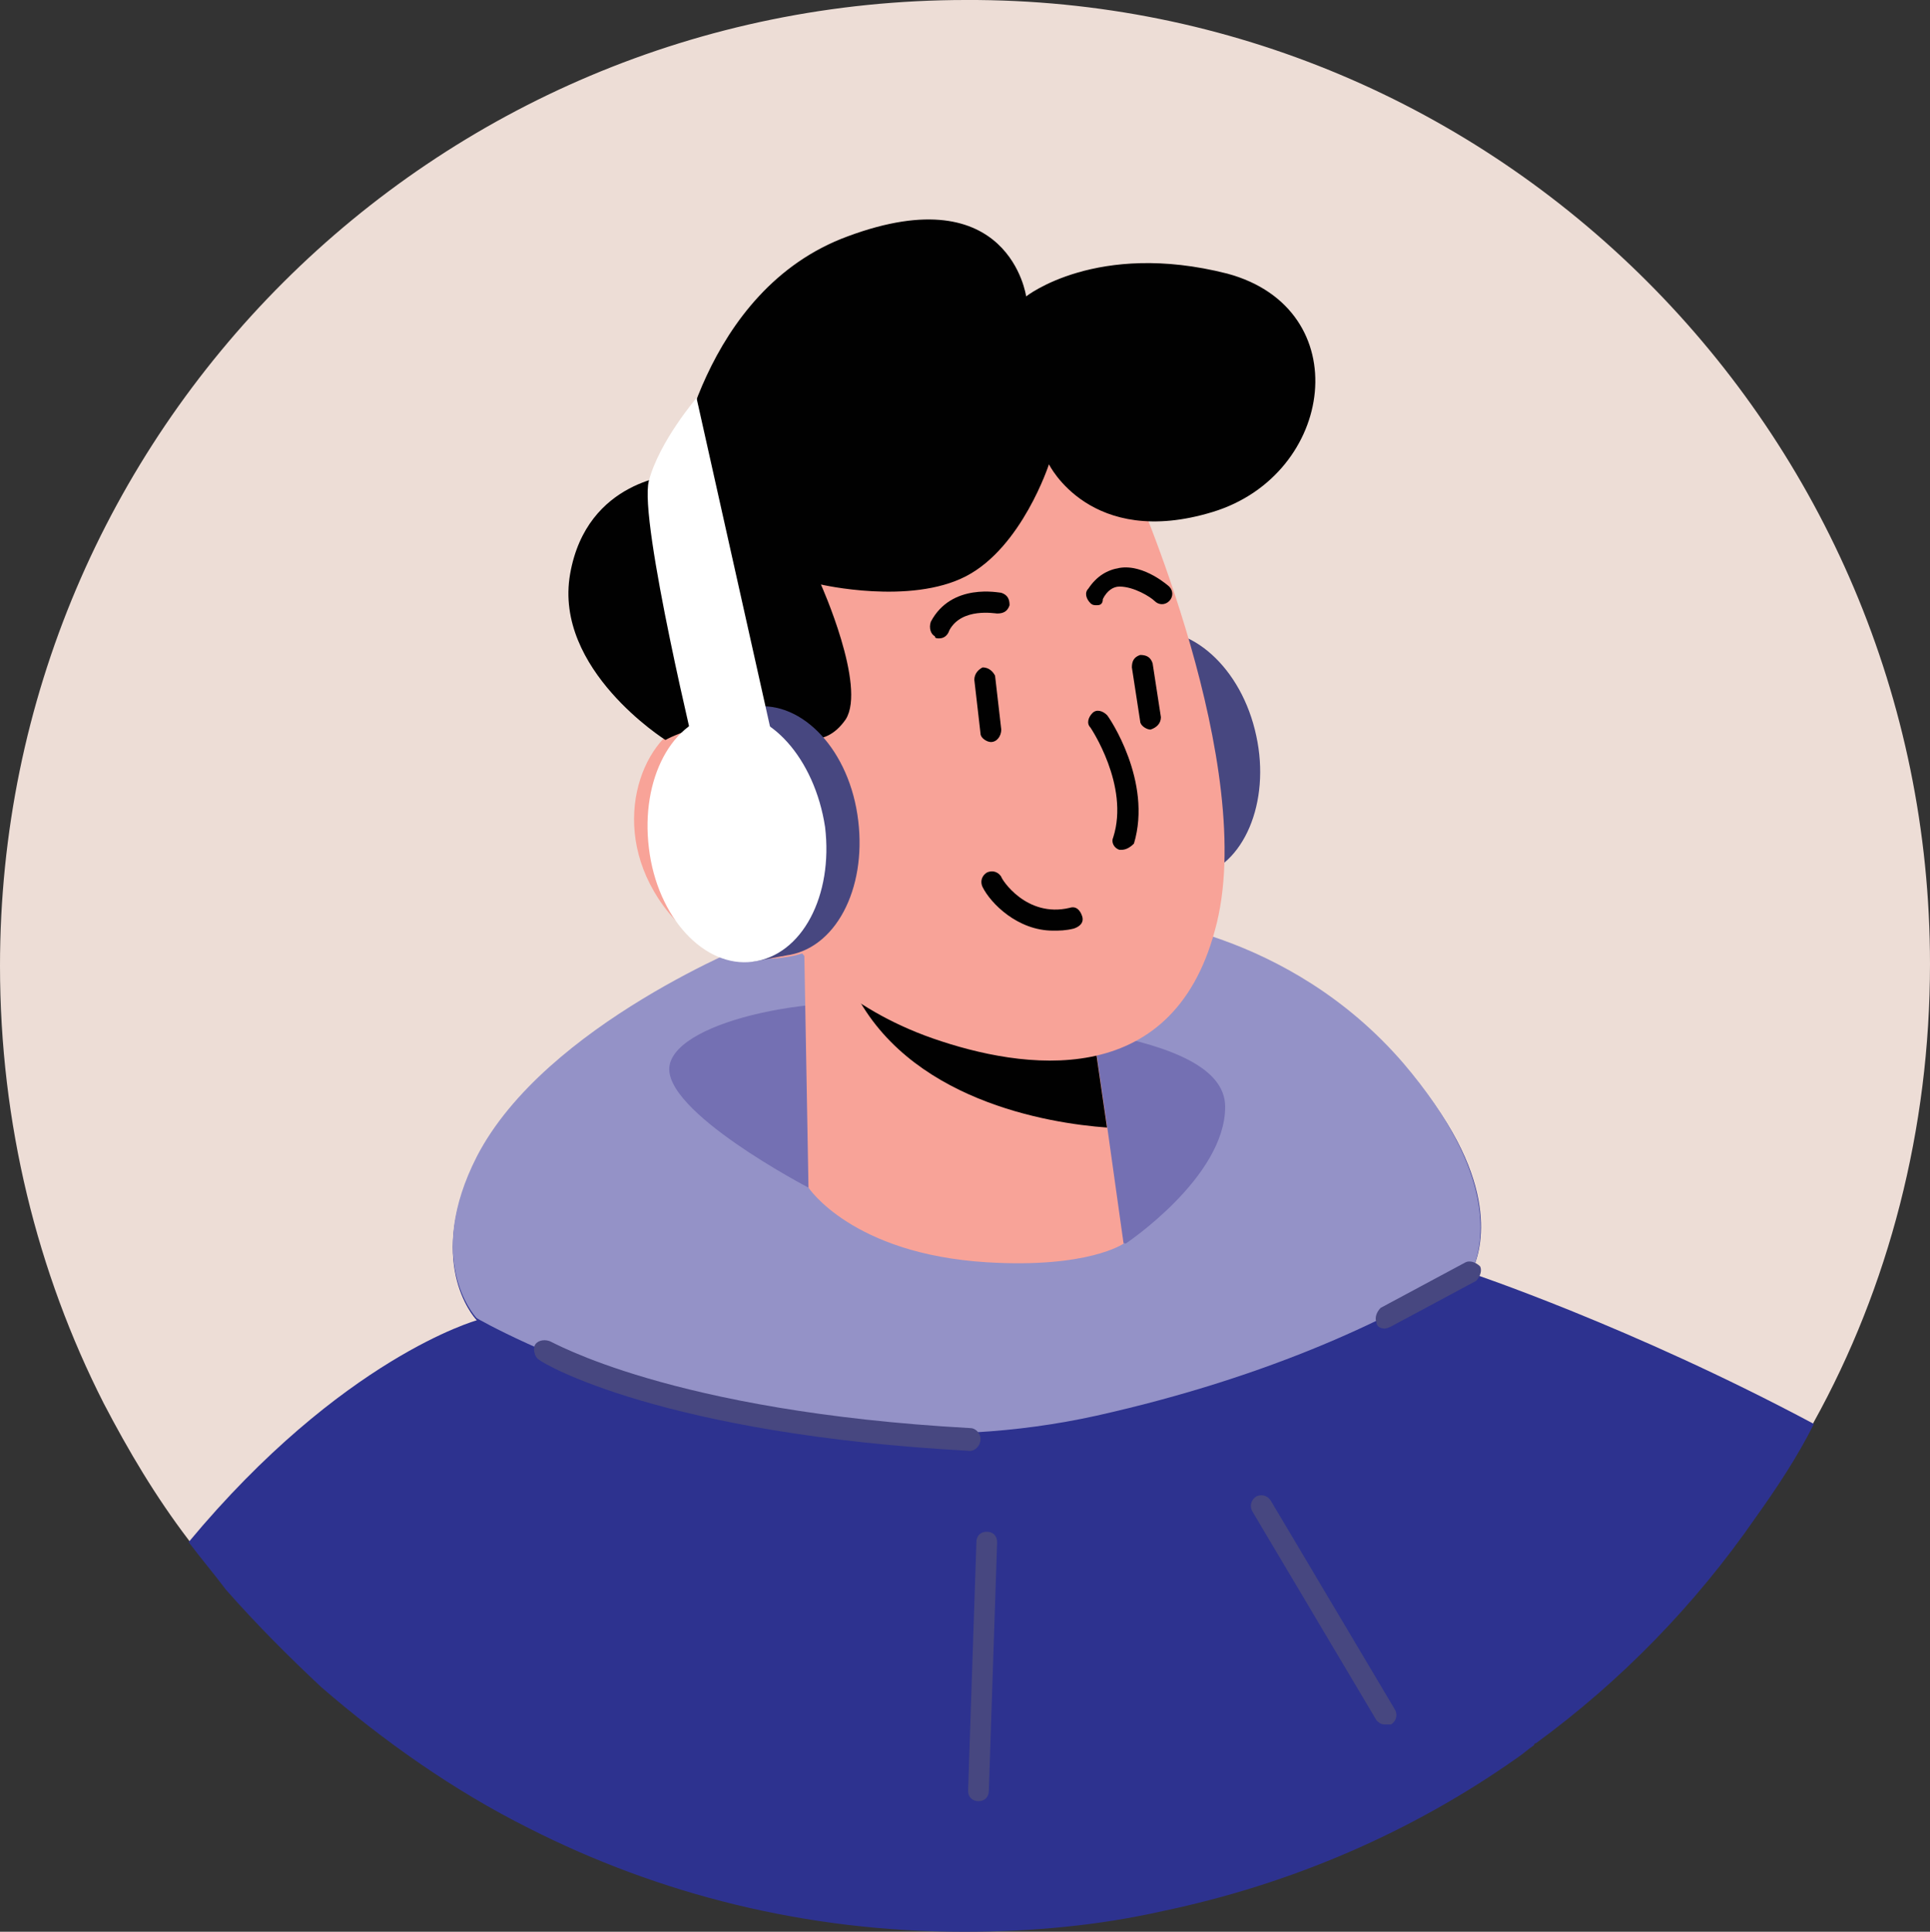 <svg version="1.1" xmlns="http://www.w3.org/2000/svg" xmlns:xlink="http://www.w3.org/1999/xlink" x="0px" y="0px" style="enable-background:new 0 0 134 123;" xml:space="preserve" viewBox="20.9 17.3 93.1 93.2"><rect x="20.9" y="17.3" width="93.1" height="93.2" fill="#333333" stroke="none"/> <style type="text/css"> 	.st0{fill:#F3F6FB;} 	.st1{fill:none;stroke:#2B2E81;stroke-width:2;stroke-miterlimit:10;} 	.st2{fill:#E0E1E0;} 	.st3{fill:#F1F0F0;} 	.st4{fill:#273339;} 	.st5{fill:#EBEBEB;} 	.st6{fill:#2F3180;} 	.st7{fill:#FFFFFF;} 	.st8{opacity:0.3;fill:#010101;enable-background:new    ;} 	.st9{fill:#B97A65;} 	.st10{opacity:0.2;fill:#010101;enable-background:new    ;} 	.st11{fill:#A34F40;} 	.st12{fill:#DE5854;} 	.st13{fill:#9F5C54;} 	.st14{opacity:0.2;} 	.st15{fill:#010101;} 	.st16{fill:#E9B376;} 	.st17{opacity:0.8;fill:#FFFFFF;enable-background:new    ;} 	.st18{fill:#D58745;} 	.st19{opacity:0.4;fill:#FFFFFF;enable-background:new    ;} 	.st20{fill:#EEC1BB;} 	.st21{fill:#D9857D;} 	.st22{fill:none;} 	.st23{fill:#F5F6F6;} 	.st24{fill:#FAFBFC;} 	.st25{fill:#FCBF9E;} 	.st26{fill:#F8996E;} 	.st27{fill:#465B64;} 	.st28{opacity:0.3;} 	.st29{opacity:0.25;fill:#FFFFFF;enable-background:new    ;} 	.st30{opacity:0.1;fill:#010101;enable-background:new    ;} 	.st31{opacity:0.1;fill:#FFFFFF;enable-background:new    ;} 	.st32{opacity:5.000000e-02;fill:#010101;enable-background:new    ;} 	.st33{opacity:0.15;fill:#FFFFFF;enable-background:new    ;} 	.st34{opacity:0.4;fill:#010101;enable-background:new    ;} 	.st35{opacity:0.5;fill:#010101;enable-background:new    ;} 	.st36{opacity:0.25;fill:#010101;enable-background:new    ;} 	.st37{opacity:0.15;fill:#010101;enable-background:new    ;} 	.st38{opacity:0.45;fill:#010101;enable-background:new    ;} 	.st39{opacity:0.35;fill:#010101;enable-background:new    ;} 	.st40{fill:#F8A7A8;} 	.st41{fill:#384850;} 	.st42{opacity:0.6;fill:#FFFFFF;enable-background:new    ;} 	.st43{opacity:0.1;fill:#2F3180;enable-background:new    ;} 	.st44{opacity:0.2;fill:#2F3180;enable-background:new    ;} 	.st45{fill:#B26769;} 	.st46{fill:#F3908F;} 	.st47{opacity:0.7;fill:#FFFFFF;enable-background:new    ;} 	.st48{fill:#AF7562;} 	.st49{fill:#70453A;} 	.st50{opacity:0.5;fill:#FFFFFF;enable-background:new    ;} 	.st51{opacity:0.3;fill:#FFFFFF;enable-background:new    ;} 	.st52{opacity:0.6;} 	.st53{opacity:0.7;} 	.st54{fill:#884D4D;} 	.st55{fill:#C8856A;} 	.st56{fill:#B06252;} 	.st57{fill:none;stroke:#000000;stroke-miterlimit:10;} 	.st58{fill:#D51F26;} 	.st59{fill:#E6E6E5;} 	.st60{opacity:0.15;} 	.st61{opacity:0.2;fill:#FFFFFF;enable-background:new    ;} 	.st62{opacity:0.4;} 	.st63{clip-path:url(#SVGID_2_);} 	.st64{opacity:0.1;} 	.st65{clip-path:url(#SVGID_4_);} 	.st66{clip-path:url(#SVGID_6_);} 	.st67{fill:#FFFFFF;stroke:#000000;stroke-width:2;stroke-miterlimit:10;} 	.st68{opacity:0.5;} 	.st69{fill:#FBBD9D;} 	.st70{fill:#EB9A6F;} 	.st71{opacity:0.6;fill:#010101;enable-background:new    ;} 	.st72{fill:#FAC2BE;} 	.st73{fill:#EC847E;} 	.st74{opacity:0.9;} 	.st75{fill:#803F3C;} 	.st76{fill:#631112;} 	.st77{fill:#FCB574;} 	.st78{fill:#ED893F;} 	.st79{opacity:0.9;fill:#FFFFFF;enable-background:new    ;} 	.st80{fill:#C8C7C6;} 	.st81{opacity:0.6;fill:#2F3180;enable-background:new    ;} 	.st82{fill:#FDFEFF;} 	.st83{fill:#D4766B;} 	.st84{opacity:0.3;fill:#384850;enable-background:new    ;} 	.st85{fill:#F598B9;} 	.st86{clip-path:url(#SVGID_8_);} 	.st87{clip-path:url(#SVGID_10_);} 	.st88{clip-path:url(#SVGID_12_);} 	.st89{fill:#9B6E66;} 	.st90{fill:#714D46;} 	.st91{fill:#C78976;} 	.st92{fill:#935C4D;} 	.st93{fill:#EDDDD6;} 	.st94{fill:#474780;} 	.st95{fill:#E56445;} 	.st96{fill:#FCD69F;} 	.st97{fill:#FEBF6A;} 	.st98{fill:#2D328F;} 	.st99{fill:#9492C7;} 	.st100{fill:#7470B3;} 	.st101{fill:#F8A398;} 	.st102{fill:#F3C0BC;} 	.st103{fill:#7A491D;} 	.st104{fill:#FCB45D;} 	.st105{fill:#608558;} 	.st106{fill:#F47351;} 	.st107{fill:#B77E34;} 	.st108{fill:#7D6154;} 	.st109{fill:#50784A;} 	.st110{fill:#F17E65;} 	.st111{fill:#142148;} 	.st112{fill:#F8B384;} 	.st113{fill:#E38B6D;} 	.st114{fill:#758BC6;} </style> <g id="Calque_1"> </g> <g id="Calque_2"> 	<g> 		<path class="st93" d="M114,63.8c0,8-2,15.6-5.6,22.1c-0.8,1.6-1.8,3.1-2.8,4.5c-2.9,4.2-6.5,7.9-10.6,10.9c0,0-0.1,0-0.1,0.1 			c-0.3,0.2-0.5,0.4-0.8,0.6c-5.1,3.6-10.9,6.1-17.1,7.4c-3.1,0.7-6.3,1-9.6,1c-7.6,0-14.7-1.8-21-5c-3.6-1.8-7-4.2-10-6.8 			c-1.6-1.5-3.1-3-4.6-4.7c-0.6-0.8-1.2-1.5-1.8-2.3c-1.6-2.1-2.9-4.3-4.1-6.6c-3.2-6.3-5-13.5-5-21.1c0-25.8,20.9-46.6,46.6-46.6 			C93.1,17.2,114,38.1,114,63.8z"></path> 	</g> 	<g> 		<path class="st94" d="M81.5,52.8c-0.7-3.3-3.2-5.5-5.5-5L74.8,48c-0.1,0-0.3,0-0.4,0.1c-2.3,0.5-3.6,3.6-2.9,6.8 			c0.7,3.3,3.2,5.5,5.5,5l1.2-0.2c0.1,0,0.3,0,0.4-0.1C80.9,59.1,82.2,56,81.5,52.8z"></path> 	</g> 	<g> 		<path class="st98" d="M108.4,86c-0.8,1.6-1.8,3.1-2.8,4.5c-2.9,4.2-6.5,7.9-10.6,10.9c0,0-0.1,0-0.1,0.1c-0.3,0.2-0.5,0.4-0.8,0.6 			c-5.1,3.6-10.9,6.1-17.1,7.4c-3.1,0.7-6.3,1-9.6,1c-7.6,0-14.7-1.8-21-5c-3.6-1.8-7-4.2-10-6.8c-1.6-1.5-3.1-3-4.6-4.7 			c-0.6-0.8-1.2-1.5-1.8-2.3c7.4-8.9,13.9-10.7,13.9-10.7c-0.2-0.2-2.5-2.9,0-7.8c3.3-6.4,13.5-10.4,13.5-10.4l18-1.1 			c0,0,7.6,0.5,13.2,7c4.7,5.3,3.8,8.7,3.4,9.7c-0.1,0.2-0.2,0.3-0.2,0.3S99.6,81.3,108.4,86z"></path> 	</g> 	<g> 		<path class="st99" d="M92,78.4c-3.7,2.4-9.7,5.3-18.2,7.2c-15.8,3.5-29.9-4.7-29.9-4.7c-0.2-0.2-2.5-2.9,0-7.8 			c3.3-6.4,13.5-10.4,13.5-10.4l18-1.1c0,0,7.6,0.5,13.2,7C93.2,74,92.4,77.3,92,78.4z"></path> 	</g> 	<g> 		<path class="st100" d="M59.9,74.6c0,0-7.1-3.7-6.7-5.9c0.4-2.2,7.4-3.6,11.8-2.8c4.4,0.8,15,1,15,4.8c0,3.4-4.8,6.6-4.8,6.6 			L65,74.3L59.9,74.6z"></path> 	</g> 	<g> 		<g> 			<g> 				<g> 					<path class="st101" d="M59.7,63.4l0.2,11.2c0,0,2.1,3.2,8.6,3.6c4.9,0.3,6.6-0.9,6.6-0.9l-0.8-5.7l-0.8-5.5l-11.9-2.3 						L59.7,63.4z"></path> 				</g> 			</g> 		</g> 	</g> 	<g> 		<g> 			<g> 				<g> 					<path class="st15" d="M61.7,63.8c0,0.3,0.2,0.7,0.3,1.1c2.6,5.5,9.5,6.6,12.3,6.8l-0.8-5.5L61.7,63.8z"></path> 				</g> 			</g> 		</g> 	</g> 	<g> 		<g> 			<g> 				<g> 					<path class="st101" d="M75.5,40.5c0,0,6.2,13.9,4,21.7c-2.1,7.8-9.3,6.7-13.6,5.2c-4.3-1.5-6.3-4.1-6.3-4.1s-4,1.4-6.7-2.3 						c-2.7-3.7-1.1-8,1.2-8.9c2.3-1,5,0.6,5,0.6l-2.1-4C57.1,48.7,65.8,28.1,75.5,40.5z"></path> 				</g> 			</g> 		</g> 	</g> 	<g> 		<path class="st15" d="M75,58.3c0,0-0.1,0-0.1,0c-0.3-0.1-0.4-0.4-0.3-0.6c0.8-2.5-1.1-5.3-1.1-5.3c-0.2-0.2-0.1-0.5,0.1-0.7 			c0.2-0.2,0.5-0.1,0.7,0.1c0.1,0.1,2.2,3.2,1.3,6.2C75.4,58.2,75.2,58.3,75,58.3z"></path> 	</g> 	<g> 		<path class="st15" d="M58.6,59.3c-0.1,0-0.3-0.1-0.4-0.2l-3.8-4c-0.2-0.2-0.2-0.5,0-0.7c0.2-0.2,0.5-0.2,0.7,0l3.8,4 			c0.2,0.2,0.2,0.5,0,0.7C58.9,59.3,58.7,59.3,58.6,59.3z"></path> 	</g> 	<g> 		<path class="st15" d="M54.6,58.2c-0.2,0-0.4-0.2-0.5-0.4c0-0.3,0.1-0.5,0.4-0.5l2.6-0.4c0.3,0,0.5,0.1,0.5,0.4 			c0,0.3-0.1,0.5-0.4,0.5L54.6,58.2C54.7,58.2,54.6,58.2,54.6,58.2z"></path> 	</g> 	<g> 		<path class="st15" d="M59.2,52.7c0,0,1.4,0.9,2.5-0.7c1-1.6-1.2-6.5-1.2-6.5s4.3,1,7-0.4c2.7-1.4,4-5.4,4-5.4s2,4.1,7.9,2.3 			c5.9-1.8,7-9.8,0.7-11.5c-6.3-1.6-9.7,1.1-9.7,1.1s-0.8-5.8-8.6-2.9c-7.1,2.6-8.3,11.5-8.3,11.5s-4.3,0.2-5.1,4.8 			c-0.8,4.6,4.6,8,4.6,8S56,51.3,59.2,52.7z"></path> 	</g> 	<g> 		<path class="st15" d="M68.7,53.1c-0.2,0-0.5-0.2-0.5-0.4l-0.3-2.6c0-0.3,0.2-0.5,0.4-0.6c0.3,0,0.5,0.2,0.6,0.4l0.3,2.6 			C69.2,52.8,69,53.1,68.7,53.1C68.7,53.1,68.7,53.1,68.7,53.1z"></path> 	</g> 	<g> 		<path class="st15" d="M76.4,52.5c-0.2,0-0.5-0.2-0.5-0.4l-0.4-2.6c0-0.3,0.1-0.5,0.4-0.6c0.3,0,0.5,0.1,0.6,0.4l0.4,2.6 			C76.9,52.2,76.7,52.4,76.4,52.5C76.4,52.5,76.4,52.5,76.4,52.5z"></path> 	</g> 	<g> 		<path class="st15" d="M66.2,48.1c-0.1,0-0.2,0-0.2-0.1c-0.2-0.1-0.3-0.4-0.2-0.7c1-1.9,3.3-1.4,3.4-1.4c0.3,0.1,0.4,0.3,0.4,0.6 			c-0.1,0.3-0.3,0.4-0.6,0.4c-0.1,0-1.7-0.3-2.3,0.8C66.6,48,66.4,48.1,66.2,48.1z"></path> 	</g> 	<g> 		<path class="st15" d="M73.8,46.5c-0.1,0-0.2,0-0.3-0.1c-0.2-0.2-0.3-0.5-0.1-0.7c0.4-0.6,0.9-0.9,1.5-1c1.2-0.2,2.4,0.9,2.4,0.9 			c0.2,0.2,0.2,0.5,0,0.7c-0.2,0.2-0.5,0.2-0.7,0c-0.2-0.2-1-0.7-1.7-0.7c-0.3,0-0.6,0.2-0.8,0.6C74.1,46.5,73.9,46.5,73.8,46.5z"></path> 	</g> 	<g> 		<path class="st94" d="M67.7,87.3c-14.8-0.8-20.6-4.2-20.8-4.4c-0.2-0.1-0.3-0.5-0.2-0.7c0.1-0.2,0.4-0.3,0.7-0.2 			c0.1,0,5.8,3.4,20.3,4.2c0.3,0,0.5,0.3,0.5,0.5C68.2,87.1,67.9,87.3,67.7,87.3z"></path> 	</g> 	<g> 		<path class="st94" d="M68.1,104.2c-0.3,0-0.5-0.2-0.5-0.5l0.4-12c0-0.3,0.2-0.5,0.5-0.5c0.3,0,0.5,0.2,0.5,0.5l-0.4,12 			C68.6,104,68.4,104.2,68.1,104.2z"></path> 	</g> 	<g> 		<path class="st94" d="M87.7,100.5c-0.2,0-0.3-0.1-0.4-0.2l-6-10.1c-0.1-0.2-0.1-0.5,0.2-0.7c0.2-0.1,0.5-0.1,0.7,0.2l6,10.1 			c0.1,0.2,0.1,0.5-0.2,0.7C87.8,100.5,87.7,100.5,87.7,100.5z"></path> 	</g> 	<g> 		<path class="st94" d="M87.7,81.4c-0.2,0-0.4-0.1-0.4-0.3c-0.1-0.2,0-0.5,0.2-0.7l4.1-2.2c0.2-0.1,0.5,0,0.7,0.2 			c0.1,0.2,0,0.5-0.2,0.7l-4.1,2.2C87.8,81.4,87.7,81.4,87.7,81.4z"></path> 	</g> 	<g> 		<g> 			<path class="st94" d="M62.3,56.9c0.4,3.3-1.1,6.2-3.5,6.5c-2.3,0.3-4.6-2.1-5-5.5c-0.4-3.3,1.1-6.2,3.5-6.5 				C59.6,51.1,61.9,53.5,62.3,56.9z"></path> 		</g> 		<g> 			<polygon class="st94" points="57.3,51.4 55.6,51.7 57.2,63.7 58.8,63.4 60.6,61.5 61.1,54.8 			"></polygon> 		</g> 		<g> 			<path class="st7" d="M60.7,57.2c0.4,3.3-1.1,6.2-3.5,6.5c-2.3,0.3-4.6-2.1-5-5.5c-0.4-3.3,1.1-6.2,3.5-6.5 				C58,51.4,60.2,53.9,60.7,57.2z"></path> 		</g> 	</g> 	<g> 		<path class="st7" d="M54.5,36.5c0,0-1.8,2.1-2.3,4c-0.5,1.9,2.4,13.8,2.4,13.8l3.7-0.8L54.5,36.5z"></path> 	</g> 	<g> 		<path class="st15" d="M71.7,62.2c-1.7,0-3-1.3-3.4-2.1c-0.1-0.2-0.1-0.5,0.2-0.7c0.2-0.1,0.5-0.1,0.7,0.2c0,0.1,1.2,2,3.3,1.5 			c0.3-0.1,0.5,0.1,0.6,0.4c0.1,0.3-0.1,0.5-0.4,0.6C72.3,62.2,72,62.2,71.7,62.2z"></path> 	</g> </g> </svg>